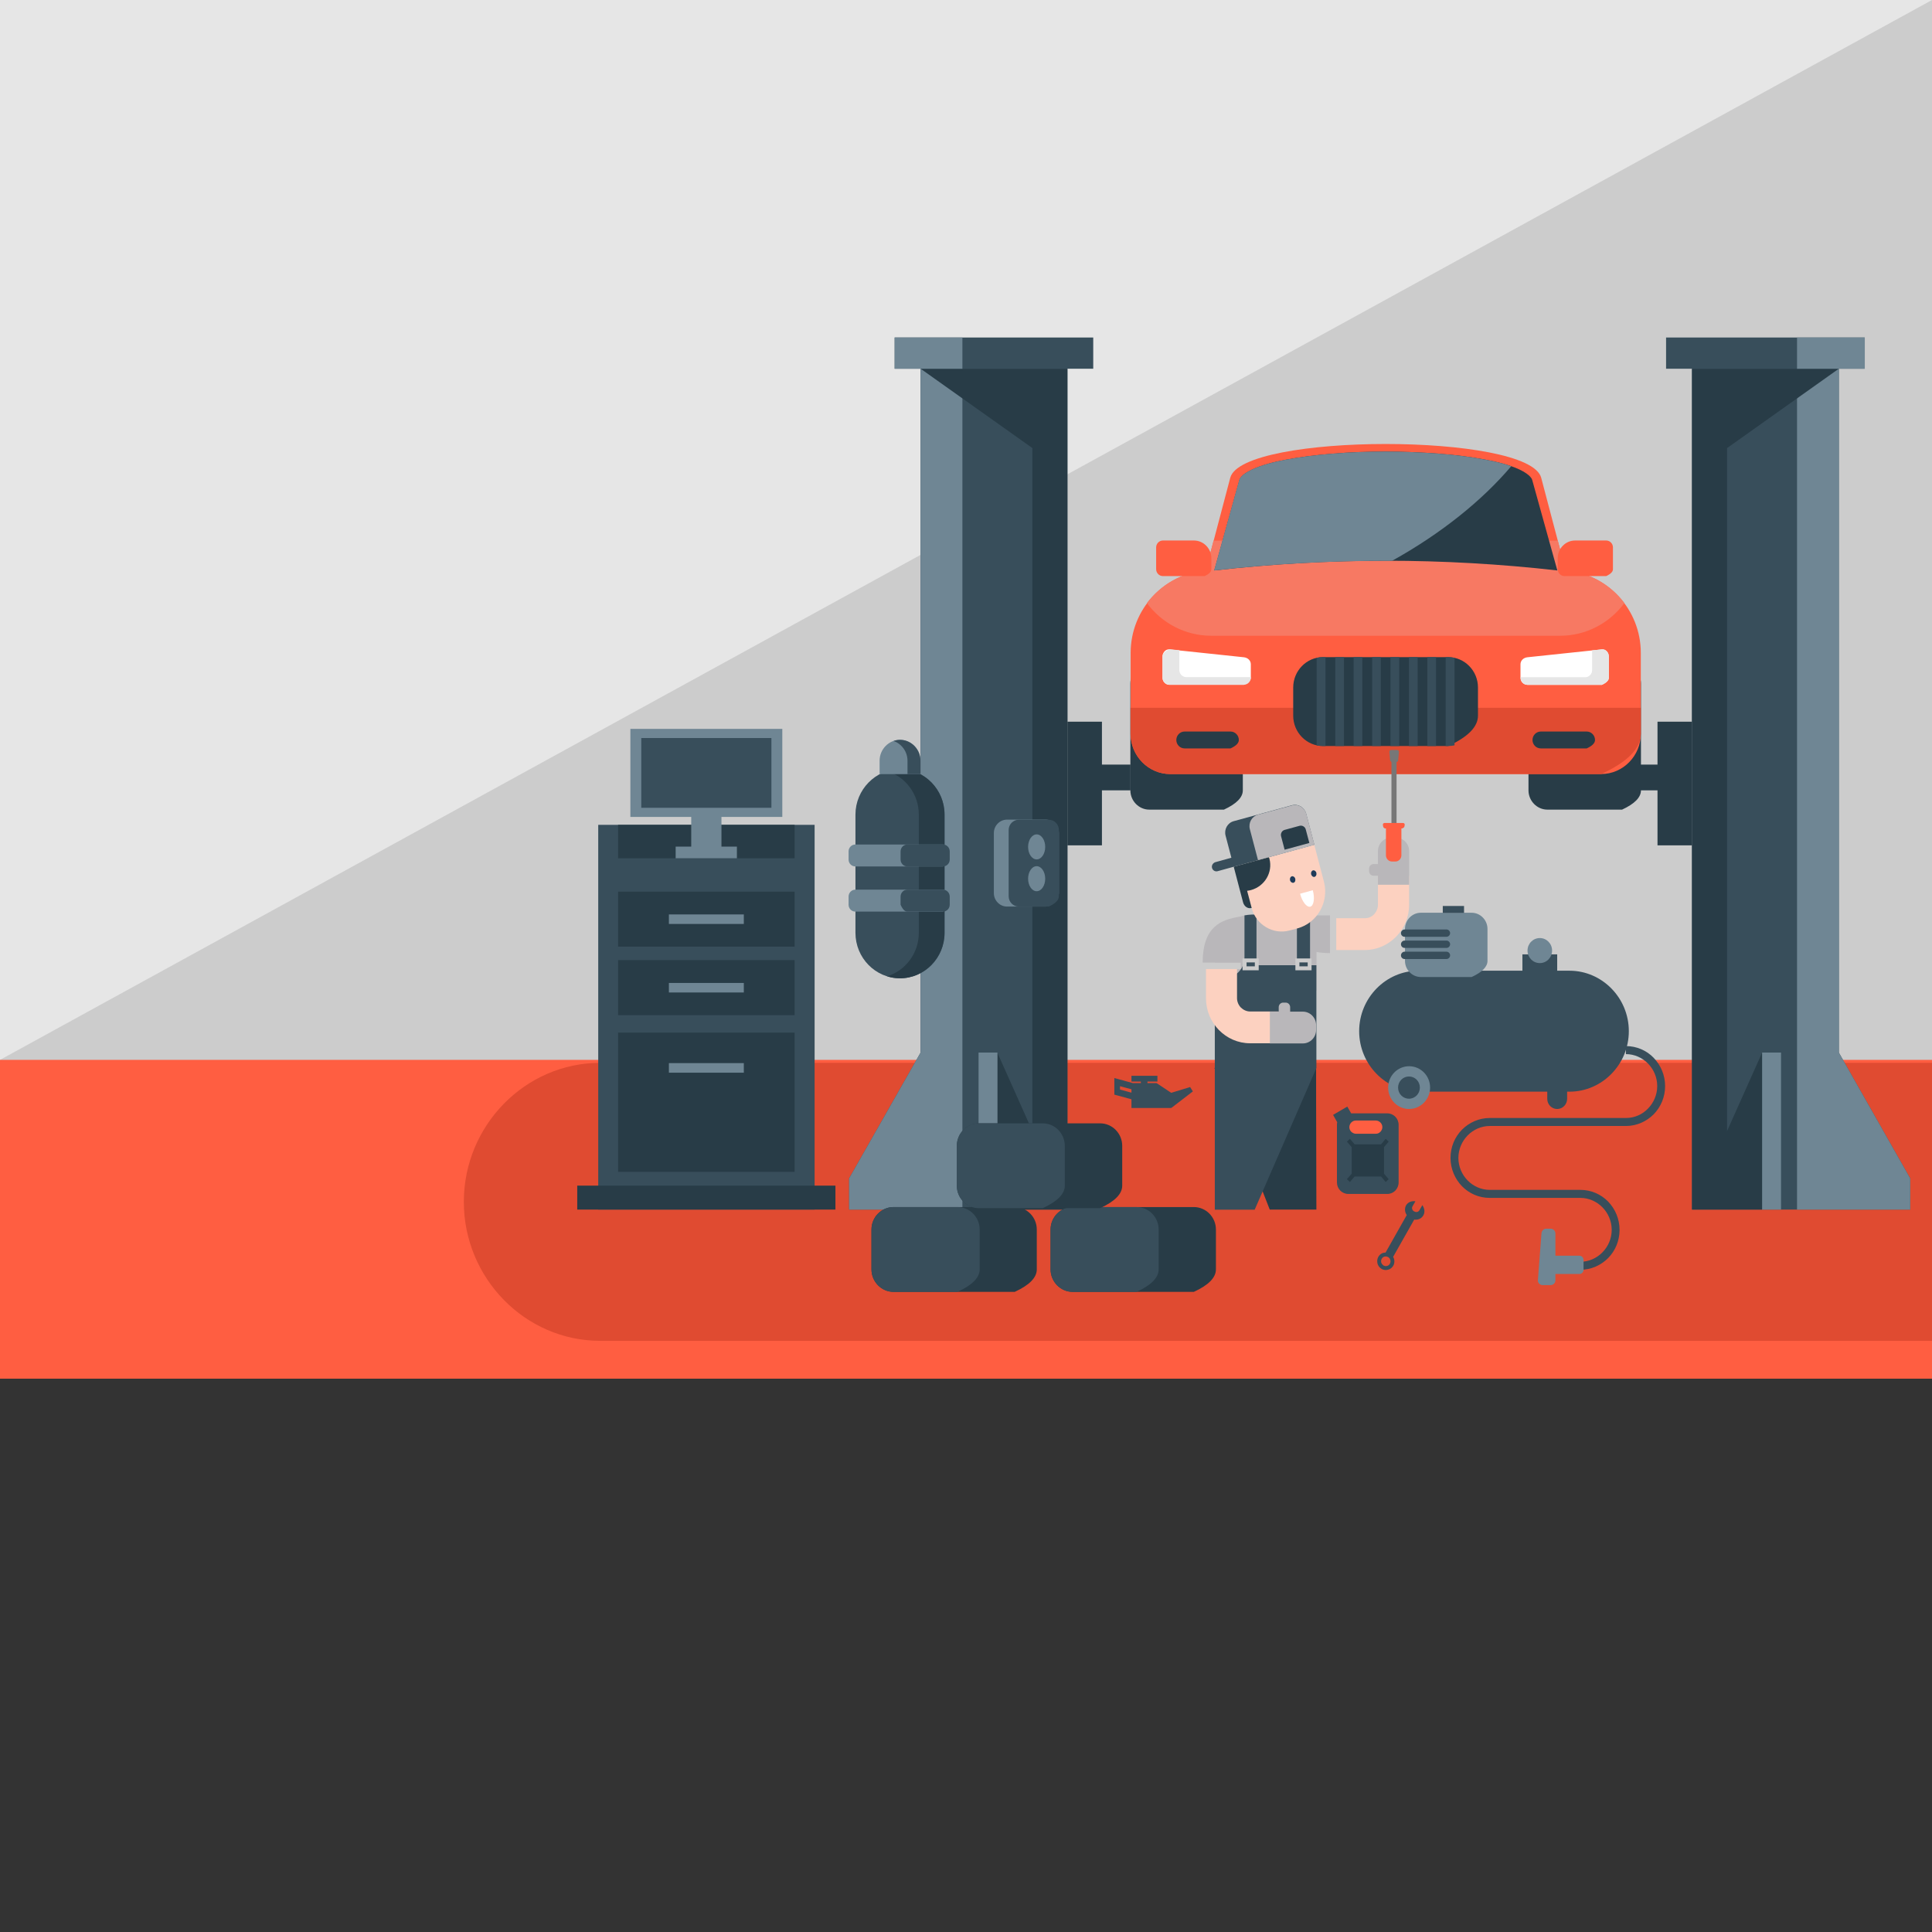 <?xml version="1.0" encoding="UTF-8" standalone="no"?>
<!DOCTYPE svg PUBLIC "-//W3C//DTD SVG 1.1//EN" "http://www.w3.org/Graphics/SVG/1.1/DTD/svg11.dtd">
<svg version="1.1" xmlns="http://www.w3.org/2000/svg" xmlns:xlink="http://www.w3.org/1999/xlink" preserveAspectRatio="xMidYMid meet" viewBox="0 0 640 640" width="1140" height="1140"><rect x="0" y="0" width="640" height="640" fill="#333333" stroke="none"/><defs><path d="M640 0C640 0 640 0 640 0C640 274.02 640 426.26 640 456.7C640 456.7 640 456.7 640 456.7C256 456.7 42.67 456.7 0 456.7C0 456.7 0 456.7 0 456.7C0 182.68 0 30.45 0 0C0 0 0 0 0 0C384 0 597.33 0 640 0Z" id="b1rz0YwMrH"></path><path d="M0 351.1L0 456.7L640 456.7L640 0L0 351.1Z" id="c4l3QYAJM7"></path><path d="M640 351.1C640 351.1 640 351.1 640 351.1C640 414.46 640 449.66 640 456.7C640 456.7 640 456.7 640 456.7C256 456.7 42.67 456.7 0 456.7C0 456.7 0 456.7 0 456.7C0 393.34 0 358.14 0 351.1C0 351.1 0 351.1 0 351.1C384 351.1 597.33 351.1 640 351.1Z" id="a9BQCpq8SL"></path><path d="M640 352.08C375.29 352.08 228.22 352.08 198.81 352.08C173.99 352.08 153.65 372.82 153.65 398.12C153.65 423.43 173.99 444.17 198.81 444.17C228.22 444.17 375.29 444.17 640 444.17L640 352.08Z" id="fz7LVBVjV"></path><path d="M560.5 400.69L609.14 400.69L632.78 400.69L632.78 390.34L609.14 348.68L609.14 122.14L560.5 122.14L560.5 400.69Z" id="a10nOubp86"></path><path d="M595.29 400.69L609.14 400.69L632.78 400.69L632.78 390.34L609.14 348.68L609.14 122.14L595.29 122.14L595.29 400.69Z" id="cefDVR7U3"></path><path d="M572.11 122.14L560.5 122.14L560.5 156.68L560.5 400.69L572.11 400.69L583.73 400.69L583.73 348.68L572.11 374.68L572.11 148.43L609.14 122.14L572.11 122.14Z" id="fcRoei977"></path><path d="M617.69 111.8C617.69 111.8 617.69 111.8 617.69 111.8C617.69 118.01 617.69 121.45 617.69 122.14C617.69 122.14 617.69 122.14 617.69 122.14C578.22 122.14 556.29 122.14 551.91 122.14C551.91 122.14 551.91 122.14 551.91 122.14C551.91 115.94 551.91 112.49 551.91 111.8C551.91 111.8 551.91 111.8 551.91 111.8C591.38 111.8 613.31 111.8 617.69 111.8Z" id="a1sBZbm33Z"></path><path d="M617.74 111.8C617.74 111.8 617.74 111.8 617.74 111.8C617.74 118.01 617.74 121.45 617.74 122.14C617.74 122.14 617.74 122.14 617.74 122.14C604.27 122.14 596.79 122.14 595.29 122.14C595.29 122.14 595.29 122.14 595.29 122.14C595.29 115.94 595.29 112.49 595.29 111.8C595.29 111.8 595.29 111.8 595.29 111.8C608.76 111.8 616.24 111.8 617.74 111.8Z" id="bu2KN02uM"></path><path d="M589.99 348.68C589.99 348.68 589.99 348.68 589.99 348.68C589.99 379.88 589.99 397.22 589.99 400.69C589.99 400.69 589.99 400.69 589.99 400.69C586.23 400.69 584.14 400.69 583.73 400.69C583.73 400.69 583.73 400.69 583.73 400.69C583.73 369.48 583.73 352.15 583.73 348.68C583.73 348.68 583.73 348.68 583.73 348.68C587.48 348.68 589.57 348.68 589.99 348.68Z" id="b20IOjtg"></path><path d="M353.6 122.14L304.96 122.14L304.96 348.68L281.28 390.34L281.28 400.69L304.96 400.69L353.6 400.69L353.6 122.14Z" id="aTzdmCZwu"></path><path d="M318.81 122.14L304.96 122.14L304.96 348.68L281.28 390.34L281.28 400.69L304.96 400.69L318.81 400.69L318.81 122.14Z" id="b4gG6Xgsu"></path><path d="M330.38 400.69L341.99 400.69L353.6 400.69L353.6 156.68L353.6 122.14L341.99 122.14L304.96 122.14L341.99 148.43L341.99 374.68L330.38 348.68L330.38 400.69Z" id="a72fG8SQt"></path><path d="M362.15 111.8C362.15 111.8 362.15 111.8 362.15 111.8C362.15 118.01 362.15 121.45 362.15 122.14C362.15 122.14 362.15 122.14 362.15 122.14C322.68 122.14 300.75 122.14 296.37 122.14C296.37 122.14 296.37 122.14 296.37 122.14C296.37 115.94 296.37 112.49 296.37 111.8C296.37 111.8 296.37 111.8 296.37 111.8C335.84 111.8 357.76 111.8 362.15 111.8Z" id="avolmybem"></path><path d="M318.81 111.8C318.81 111.8 318.81 111.8 318.81 111.8C318.81 118.01 318.81 121.45 318.81 122.14C318.81 122.14 318.81 122.14 318.81 122.14C305.34 122.14 297.86 122.14 296.37 122.14C296.37 122.14 296.37 122.14 296.37 122.14C296.37 115.94 296.37 112.49 296.37 111.8C296.37 111.8 296.37 111.8 296.37 111.8C309.83 111.8 317.32 111.8 318.81 111.8Z" id="c2vCR28sxC"></path><path d="M330.42 348.68C330.42 348.68 330.42 348.68 330.42 348.68C330.42 379.88 330.42 397.22 330.42 400.69C330.42 400.69 330.42 400.69 330.42 400.69C326.67 400.69 324.58 400.69 324.16 400.69C324.16 400.69 324.16 400.69 324.16 400.69C324.16 369.48 324.16 352.15 324.16 348.68C324.16 348.68 324.16 348.68 324.16 348.68C327.92 348.68 330.01 348.68 330.42 348.68Z" id="b12ITjZ0r"></path><path d="M543.59 261.81C543.59 258.27 543.59 229.94 543.59 226.39C543.59 222.9 540.75 220.01 537.33 220.01C534.85 220.01 515.07 220.01 512.59 220.01C509.17 220.01 506.33 222.9 506.33 226.39C506.33 229.94 506.33 258.27 506.33 261.81C506.33 265.31 509.17 268.2 512.59 268.2C514.24 268.2 522.49 268.2 537.33 268.2C541.5 266.27 543.59 264.14 543.59 261.81Z" id="cYzri3V93"></path><path d="M411.7 261.81C411.7 258.27 411.7 229.94 411.7 226.39C411.7 222.9 408.87 220.01 405.44 220.01C402.97 220.01 383.18 220.01 380.71 220.01C377.28 220.01 374.45 222.85 374.45 226.39C374.45 229.94 374.45 258.27 374.45 261.81C374.45 265.31 377.28 268.2 380.71 268.2C382.36 268.2 390.6 268.2 405.44 268.2C409.62 266.27 411.7 264.14 411.7 261.81Z" id="dhxj21TF9"></path><path d="M530.42 256.41C537.65 256.41 543.54 250.39 543.54 243.03C543.54 240.36 543.54 218.96 543.54 216.28C543.54 201.93 532.53 190.04 518.67 189.07C517.86 185.99 511.35 161.34 510.54 158.26C506.61 143.35 411.47 143.35 407.54 158.26C406.73 161.34 400.22 185.99 399.41 189.07C385.55 190.04 374.54 201.93 374.54 216.28C374.54 218.96 374.54 240.36 374.54 243.03C374.54 250.39 380.43 256.41 387.66 256.41C392.41 256.41 416.2 256.41 459.02 256.41C501.86 256.41 525.66 256.41 530.42 256.41Z" id="aNIBeVeuu"></path><path d="M516.8 210.6C525.49 210.6 533.21 206.36 538.1 199.78C533.58 193.73 526.58 189.62 518.67 189.07C518.5 188.4 517.61 185.08 516.02 179.09L459.02 179.09L402.01 179.09C400.42 185.08 399.54 188.4 399.36 189.07C391.45 189.62 384.5 193.73 379.93 199.78C384.82 206.36 392.55 210.6 401.23 210.6C405.09 210.6 424.35 210.6 459.02 210.6C493.69 210.6 512.95 210.6 516.8 210.6Z" id="eZOkbeqiY"></path><path d="M507.57 159.01C507.15 157.52 504.64 156.16 503.41 155.56C500.02 153.97 495.95 153 492.3 152.3C487.18 151.32 481.92 150.67 476.75 150.29C470.86 149.83 464.96 149.59 459.06 149.59C453.17 149.59 447.22 149.78 441.37 150.29C436.16 150.71 430.95 151.32 425.83 152.3C422.17 153 418.1 153.97 414.72 155.56C413.49 156.16 410.97 157.47 410.56 159.01C409.73 162 403.07 185.98 402.24 188.97C440.05 184.68 477.99 184.68 515.89 188.97C514.22 182.98 508.4 162 507.57 159.01Z" id="b1OQdeTX1"></path><path d="M500.62 154.44C497.92 153.46 494.95 152.81 492.25 152.3C487.13 151.32 481.87 150.67 476.71 150.29C470.81 149.83 464.91 149.59 459.02 149.59C453.12 149.59 447.18 149.78 441.33 150.29C436.11 150.71 430.9 151.32 425.78 152.3C422.13 153 418.06 153.97 414.67 155.56C413.44 156.16 410.93 157.47 410.51 159.01C409.68 162 403.03 185.98 402.19 188.97C421.81 186.74 441.51 185.71 461.17 185.76C477.44 176.72 490.97 165.81 500.62 154.44Z" id="dgXFyN8wY"></path><path d="M401.28 188.55C401.28 188.19 401.28 185.28 401.28 184.92C401.28 181.7 398.67 179.05 395.52 179.05C394.49 179.05 386.26 179.05 385.23 179.05C384 179.05 382.99 180.07 382.99 181.33C382.99 182.05 382.99 187.83 382.99 188.55C382.99 189.81 384 190.84 385.23 190.84C386.15 190.84 390.76 190.84 399.04 190.84C400.53 190.15 401.28 189.39 401.28 188.55Z" id="bbgIaI7Hm"></path><path d="M534.31 188.55C534.31 187.83 534.31 182.05 534.31 181.33C534.31 180.07 533.3 179.05 532.07 179.05C531.04 179.05 522.81 179.05 521.78 179.05C518.58 179.05 516.02 181.7 516.02 184.92C516.02 185.28 516.02 188.19 516.02 188.55C516.02 189.81 517.03 190.84 518.26 190.84C519.18 190.84 523.79 190.84 532.07 190.84C533.56 190.15 534.31 189.39 534.31 188.55Z" id="a4UcpmfTD"></path><path d="M414.35 224.53C414.35 224.08 414.35 220.5 414.35 220.06C414.35 218.75 413.3 217.87 412.07 217.73C409.6 217.47 389.85 215.38 387.38 215.12C386.15 214.98 385.1 216.19 385.1 217.45C385.1 218.15 385.1 223.82 385.1 224.53C385.1 225.83 386.15 226.86 387.38 226.86C389.03 226.86 397.26 226.86 412.07 226.86C413.59 226.15 414.35 225.37 414.35 224.53Z" id="bglnxbc7N"></path><path d="M385.1 217.4C385.1 218.11 385.1 223.78 385.1 224.48C385.1 225.79 386.15 226.81 387.38 226.81C389.85 226.81 409.6 226.81 412.07 226.81C413.35 226.81 414.35 225.74 414.35 224.48C414.35 224.47 414.35 224.41 414.35 224.3C401.52 224.3 394.39 224.3 392.96 224.3C391.68 224.3 390.67 223.23 390.67 221.97C390.67 221.53 390.67 219.34 390.67 215.4L387.38 215.07C385.86 215.78 385.1 216.56 385.1 217.4Z" id="a1fSPzlrjK"></path><path d="M532.94 224.53C532.94 223.82 532.94 218.15 532.94 217.45C532.94 216.14 531.89 214.98 530.65 215.12C528.18 215.38 508.43 217.47 505.97 217.73C504.69 217.87 503.68 218.8 503.68 220.06C503.68 220.5 503.68 224.08 503.68 224.53C503.68 225.83 504.73 226.86 505.97 226.86C507.61 226.86 515.84 226.86 530.65 226.86C532.18 226.15 532.94 225.37 532.94 224.53Z" id="dVKK0Cgkz"></path><path d="M532.94 224.53C532.94 223.82 532.94 218.15 532.94 217.45C532.94 216.14 531.89 214.98 530.65 215.12C530.44 215.14 529.35 215.25 527.41 215.44C527.41 219.39 527.41 221.58 527.41 222.01C527.41 223.32 526.35 224.34 525.12 224.34C523.69 224.34 516.56 224.34 503.73 224.34C503.73 224.46 503.73 224.52 503.73 224.53C503.73 225.83 504.78 226.86 506.01 226.86C507.65 226.86 515.87 226.86 530.65 226.86C532.18 226.15 532.94 225.37 532.94 224.53Z" id="fUHku9a2s"></path><path d="M353.6 280.03L365.03 280.03L365.03 261.81L374.49 261.81L374.49 253.28L365.03 253.28L365.03 239.07L353.6 239.07L353.6 280.03Z" id="d1YoHPw0Br"></path><path d="M560.5 239.07L549.07 239.07L549.07 253.28L539.61 253.28L539.61 261.81L549.07 261.81L549.07 280.03L560.5 280.03L560.5 239.07Z" id="d3JovPZ1GB"></path><path d="M420.62 400.69L436.07 400.69L435.98 364.62L435.98 353.76L402.29 353.76L420.62 400.69Z" id="cqlTSDLqj"></path><path d="M426.24 303.24C425.42 303.05 424.55 302.96 423.68 302.96C422.79 302.96 415.7 302.96 414.81 302.96C408 302.96 402.42 308.65 402.42 315.59C402.42 316.43 402.42 320.64 402.42 328.22L436.11 328.22C436.11 320.64 436.11 316.43 436.11 315.59C436.11 315.5 436.11 315.45 436.11 315.36C437.44 315.59 438.95 315.73 440.64 315.73C440.64 314.9 440.64 310.73 440.64 303.24C432 303.24 427.2 303.24 426.24 303.24Z" id="bAt7oWdVq"></path><path d="M412.25 303.24C412.25 303.25 412.25 303.28 412.25 303.33L412.25 311.26C412.25 314.81 412.25 316.78 412.25 317.18C412.25 322.44 406.72 325.56 402.42 323.19C402.42 324.69 402.42 332.23 402.42 345.79L402.42 353.8L402.42 400.73L415.63 400.73L436.07 353.8L436.07 319.74L433.97 319.74L433.97 303.71L429.62 303.71L429.62 319.74L416.23 319.74L416.23 302.96L414.81 302.96C413.65 303.02 412.8 303.12 412.25 303.24Z" id="ayCkAsIQS"></path><path d="M429.12 321.42L429.12 317.5L434.47 317.5L434.47 321.42L429.12 321.42ZM430.45 320.11L433.19 320.11L433.19 318.81L430.45 318.81L430.45 320.11Z" id="b1xG9jZX7d"></path><path d="M411.61 321.42L411.61 317.5L416.96 317.5L416.96 321.42L411.61 321.42ZM412.94 320.11L415.68 320.11L415.68 318.81L412.94 318.81L412.94 320.11Z" id="a8ay0itNX"></path><path d="M429.81 307.53C436.39 305.76 440.32 298.77 438.58 292.1C438.37 291.29 437.3 287.22 435.38 279.89L410.88 286.56C413.13 295.11 414.38 299.87 414.63 300.82C416.09 306.36 421.76 309.72 427.2 308.23C427.72 308.09 429.55 307.6 429.81 307.53Z" id="bd7lpXhm2"></path><path d="M420.34 283.95C419.71 284.12 416.56 284.97 410.88 286.51L408.69 287.12C410.55 294.22 411.59 298.16 411.79 298.95C412.16 300.26 413.35 301.14 414.63 300.77C414.48 300.2 413.27 295.65 413.12 295.09C413.53 295.04 413.99 294.95 414.4 294.85C418.97 293.59 421.67 288.98 420.53 284.51C420.48 284.32 420.43 284.13 420.34 283.95Z" id="a2LAs6qGjX"></path><path d="M436.07 289.17C435.93 288.56 435.38 288.19 434.93 288.33C434.47 288.47 434.19 289.03 434.33 289.63C434.51 290.24 435.02 290.61 435.47 290.47C435.93 290.33 436.21 289.77 436.07 289.17Z" id="b1TeqPdbta"></path><path d="M429.07 291.12C428.94 290.52 428.39 290.15 427.93 290.29C427.47 290.43 427.2 290.98 427.34 291.59C427.47 292.15 427.98 292.52 428.48 292.43C428.98 292.29 429.21 291.73 429.07 291.12Z" id="h7ivJXFlJ"></path><path d="M434.88 294.9C434.46 295.02 431.09 295.95 430.67 296.06C431.36 298.72 432.87 300.63 434.06 300.35C435.2 300.03 435.61 297.6 434.88 294.9Z" id="k2DGV9fShc"></path><path d="M403.29 288.61C403.65 288.51 405.45 288.01 408.69 287.12L424.87 282.69C431.18 280.96 434.68 279.99 435.38 279.8C435.38 279.8 435.38 279.8 435.38 279.8C435.11 278.78 432.96 270.57 432.69 269.55C432.14 267.45 430.03 266.19 427.98 266.75C426.05 267.28 410.61 271.49 408.69 272.02C406.63 272.58 405.44 274.72 405.99 276.82C406.12 277.31 406.76 279.74 407.91 284.13C404.67 285.03 402.87 285.53 402.51 285.63C401.74 285.95 401.28 286.74 401.51 287.54C401.74 288.33 402.51 288.79 403.29 288.61Z" id="a1eDLS59dS"></path><path d="M435.43 279.85C435.16 278.82 433 270.62 432.73 269.59C432.18 267.5 430.08 266.24 428.02 266.8C426.89 267.11 417.86 269.57 416.73 269.87C414.67 270.43 413.49 272.58 414.03 274.67C414.21 275.36 415.11 278.78 416.73 284.93L435.43 279.85C435.43 279.85 435.43 279.85 435.43 279.85Z" id="bk8fH7xWM"></path><path d="M433.74 279.24C433.62 278.79 432.67 275.21 432.55 274.77C432.32 273.88 431.41 273.32 430.49 273.56C430 273.69 426.05 274.77 425.55 274.91C424.69 275.14 424.14 276.07 424.37 277C424.44 277.3 424.84 278.79 425.55 281.48L433.74 279.24C433.74 279.24 433.74 279.24 433.74 279.24Z" id="bp8pnbV4I"></path><path d="M410.7 318.9C410.7 309.76 410.7 304.68 410.7 303.66C404.57 304.64 398.4 306.83 398.4 318.9C400.04 318.9 404.14 318.9 410.7 318.9Z" id="aVlhoCq4"></path><path d="M411.02 318.9C411.02 318.9 411.02 318.9 411.02 318.9C411.02 320.19 411.02 320.9 411.02 321.04C411.02 321.04 411.02 321.04 411.02 321.04C403.09 321.04 398.69 321.04 397.81 321.04C397.81 321.04 397.81 321.04 397.81 321.04C397.81 319.76 397.81 319.04 397.81 318.9C397.81 318.9 397.81 318.9 397.81 318.9C405.73 318.9 410.14 318.9 411.02 318.9Z" id="a3hz0ouFIQ"></path><path d="M399.5 330.69C399.5 334.79 401.14 338.52 403.79 341.22C406.45 343.93 410.1 345.6 414.13 345.6C414.76 345.6 417.91 345.6 423.59 345.6L423.59 335.07C417.91 335.07 414.76 335.07 414.13 335.07C412.94 335.07 411.89 334.56 411.06 333.77C410.29 332.97 409.78 331.86 409.78 330.64C409.78 330 409.78 326.78 409.78 321L399.5 321C399.5 326.82 399.5 330.05 399.5 330.69Z" id="a34ib09RQG"></path><path d="M425.05 332.13C424.27 332.13 423.59 332.79 423.59 333.63C423.59 333.73 423.59 334.22 423.59 335.12L420.66 335.12L420.66 345.65L423.59 345.65L424.37 345.65C428.7 345.65 431.11 345.65 431.59 345.65C434.01 345.65 435.98 343.65 435.98 341.18C435.98 341.02 435.98 339.75 435.98 339.59C435.98 337.12 434.01 335.12 431.59 335.12C431.31 335.12 429.91 335.12 427.38 335.12C427.38 334.22 427.38 333.73 427.38 333.63C427.38 332.83 426.74 332.13 425.92 332.13C425.75 332.13 425.14 332.13 425.05 332.13Z" id="cQm5INJ7H"></path><path d="M442.7 302.87C442.7 302.87 442.7 302.87 442.7 302.87C442.7 310.95 442.7 315.44 442.7 316.34C442.7 316.34 442.7 316.34 442.7 316.34C441.44 316.34 440.73 316.34 440.59 316.34C440.59 316.34 440.59 316.34 440.59 316.34C440.59 308.26 440.59 303.77 440.59 302.87C440.59 302.87 440.59 302.87 440.59 302.87C441.86 302.87 442.56 302.87 442.7 302.87Z" id="e1iQK9bgTL"></path><path d="M466.79 290.1L456.46 290.1C456.46 295.89 456.46 299.1 456.46 299.75C456.46 300.96 455.95 302.03 455.18 302.87C454.4 303.71 453.3 304.17 452.11 304.17C451.48 304.17 448.33 304.17 442.65 304.17L442.65 314.71C448.33 314.71 451.48 314.71 452.11 314.71C456.14 314.71 459.79 313.03 462.45 310.32C465.14 307.58 466.79 303.85 466.79 299.75C466.79 298.46 466.79 295.24 466.79 290.1Z" id="dHsYEERp"></path><path d="M466.79 290.1L466.79 289.31C466.79 284.89 466.79 282.43 466.79 281.94C466.79 279.47 464.82 277.47 462.4 277.47C462.24 277.47 461 277.47 460.85 277.47C458.42 277.47 456.46 279.47 456.46 281.94C456.46 282.23 456.46 283.66 456.46 286.23C455.58 286.23 455.09 286.23 454.99 286.23C454.22 286.23 453.53 286.88 453.53 287.72C453.53 287.81 453.53 288.52 453.53 288.61C453.53 289.4 454.17 290.1 454.99 290.1C455.09 290.1 455.58 290.1 456.46 290.1L456.46 293.08L466.79 293.08L466.79 290.1Z" id="bkkTbFzZ9"></path><path d="M543.54 243.03C543.54 242.46 543.54 239.6 543.54 234.46L374.49 234.46C374.49 239.6 374.49 242.46 374.49 243.03C374.49 250.39 380.39 256.41 387.61 256.41C397.13 256.41 444.74 256.41 530.42 256.41C539.17 252.4 543.54 247.94 543.54 243.03Z" id="a3jTt2ryQT"></path><path d="M410.38 245.13C410.38 243.59 409.14 242.33 407.63 242.33C406.11 242.33 393.93 242.33 392.41 242.33C390.9 242.33 389.67 243.59 389.67 245.13C389.67 246.67 390.9 247.92 392.41 247.92C393.43 247.92 398.5 247.92 407.63 247.92C409.46 247.09 410.38 246.15 410.38 245.13Z" id="aMqodyx8h"></path><path d="M528.37 245.13C528.37 243.59 527.13 242.33 525.62 242.33C524.1 242.33 511.92 242.33 510.4 242.33C508.89 242.33 507.66 243.59 507.66 245.13C507.66 246.67 508.89 247.92 510.4 247.92C511.41 247.92 516.49 247.92 525.62 247.92C527.45 247.09 528.37 246.15 528.37 245.13Z" id="b1OdNTAuk"></path><path d="M489.6 237.07C489.6 236.13 489.6 228.68 489.6 227.75C489.6 222.2 485.17 217.68 479.73 217.68C475.58 217.68 442.41 217.68 438.26 217.68C432.82 217.68 428.39 222.2 428.39 227.75C428.39 228.68 428.39 236.13 428.39 237.07C428.39 242.61 432.82 247.13 438.26 247.13C441.03 247.13 454.85 247.13 479.73 247.13C486.31 244.12 489.6 240.76 489.6 237.07Z" id="gtgrni1yA"></path><path d="M451.29 217.68C451.29 217.68 451.29 217.68 451.29 217.68C451.29 235.35 451.29 245.17 451.29 247.13C451.29 247.13 451.29 247.13 451.29 247.13C449.56 247.13 448.6 247.13 448.41 247.13C448.41 247.13 448.41 247.13 448.41 247.13C448.41 229.46 448.41 219.64 448.41 217.68C448.41 217.68 448.41 217.68 448.41 217.68C450.14 217.68 451.1 217.68 451.29 217.68Z" id="bZEKzWHqy"></path><path d="M445.21 217.68C445.21 217.68 445.21 217.68 445.21 217.68C445.21 235.35 445.21 245.17 445.21 247.13C445.21 247.13 445.21 247.13 445.21 247.13C443.48 247.13 442.52 247.13 442.33 247.13C442.33 247.13 442.33 247.13 442.33 247.13C442.33 229.46 442.33 219.64 442.33 217.68C442.33 217.68 442.33 217.68 442.33 217.68C444.06 217.68 445.02 217.68 445.21 217.68Z" id="aDVgiLVDo"></path><path d="M457.42 217.68C457.42 217.68 457.42 217.68 457.42 217.68C457.42 235.35 457.42 245.17 457.42 247.13C457.42 247.13 457.42 247.13 457.42 247.13C455.69 247.13 454.73 247.13 454.54 247.13C454.54 247.13 454.54 247.13 454.54 247.13C454.54 229.46 454.54 219.64 454.54 217.68C454.54 217.68 454.54 217.68 454.54 217.68C456.27 217.68 457.23 217.68 457.42 217.68Z" id="a43f1MnPfh"></path><path d="M438.26 217.68C437.53 217.68 436.85 217.77 436.16 217.91C436.16 220.81 436.16 244 436.16 246.9C436.85 247.04 437.53 247.13 438.26 247.13C438.32 247.13 438.59 247.13 439.09 247.13L439.09 217.68C438.59 217.68 438.32 217.68 438.26 217.68Z" id="b3q1I9aI3"></path><path d="M479.73 217.68C479.67 217.68 479.4 217.68 478.9 217.68L478.9 247.13C479.4 247.13 479.67 247.13 479.73 247.13C480.46 247.13 481.14 247.04 481.83 246.9C481.83 244.97 481.83 235.3 481.83 217.91C480.91 217.76 480.21 217.68 479.73 217.68Z" id="f1wVyCIhX4"></path><path d="M463.5 217.68C463.5 217.68 463.5 217.68 463.5 217.68C463.5 235.35 463.5 245.17 463.5 247.13C463.5 247.13 463.5 247.13 463.5 247.13C461.77 247.13 460.81 247.13 460.62 247.13C460.62 247.13 460.62 247.13 460.62 247.13C460.62 229.46 460.62 219.64 460.62 217.68C460.62 217.68 460.62 217.68 460.62 217.68C462.35 217.68 463.31 217.68 463.5 217.68Z" id="awk4oaW1p"></path><path d="M475.7 217.68C475.7 217.68 475.7 217.68 475.7 217.68C475.7 235.35 475.7 245.17 475.7 247.13C475.7 247.13 475.7 247.13 475.7 247.13C473.97 247.13 473.01 247.13 472.82 247.13C472.82 247.13 472.82 247.13 472.82 247.13C472.82 229.46 472.82 219.64 472.82 217.68C472.82 217.68 472.82 217.68 472.82 217.68C474.55 217.68 475.51 217.68 475.7 217.68Z" id="aGeyVkN6V"></path><path d="M469.62 217.68C469.62 217.68 469.62 217.68 469.62 217.68C469.62 235.35 469.62 245.17 469.62 247.13C469.62 247.13 469.62 247.13 469.62 247.13C467.89 247.13 466.93 247.13 466.74 247.13C466.74 247.13 466.74 247.13 466.74 247.13C466.74 229.46 466.74 219.64 466.74 217.68C466.74 217.68 466.74 217.68 466.74 217.68C468.47 217.68 469.43 217.68 469.62 217.68Z" id="bp9gjH07k"></path><path d="M463.41 249.09C463.45 248.72 463.18 248.44 462.81 248.44C462.61 248.44 461.04 248.44 460.85 248.44C460.48 248.44 460.21 248.72 460.25 249.09C460.27 249.36 460.46 251.48 460.48 251.75C460.53 252.03 460.71 252.3 460.94 252.4C460.94 253.75 460.94 260.51 460.94 272.67L462.63 272.67C462.63 260.53 462.63 253.79 462.63 252.44C462.95 252.35 463.18 252.07 463.18 251.75C463.22 251.21 463.38 249.36 463.41 249.09Z" id="cfgwK10Sw"></path><path d="M465.23 273.79C465.24 273.74 465.32 273.33 465.33 273.28C465.37 272.9 465.14 272.62 464.78 272.62C464.57 272.62 463.55 272.62 461.71 272.62C459.88 272.62 458.86 272.62 458.65 272.62C458.29 272.62 458.06 272.9 458.1 273.28C458.11 273.33 458.19 273.74 458.19 273.79C458.24 274.16 458.61 274.44 458.97 274.44C458.99 274.44 459.09 274.44 459.11 274.44C459.11 274.44 459.11 274.44 459.11 274.44C459.11 275.33 459.11 282.45 459.11 283.34C459.11 284.46 460.02 285.39 461.12 285.39C461.16 285.39 461.36 285.39 461.71 285.39C462.04 285.39 462.23 285.39 462.26 285.39C463.36 285.39 464.23 284.41 464.23 283.34C464.23 282.45 464.23 275.33 464.23 274.44C464.23 274.44 464.23 274.44 464.23 274.44C464.24 274.44 464.32 274.44 464.46 274.44C464.94 274.25 465.2 274.04 465.23 273.79Z" id="bpq1zgKmJ"></path><path d="M312.91 269.83C312.91 261.53 306.24 254.77 298.15 254.77C290.06 254.77 283.38 261.58 283.38 269.83C283.38 273.75 283.38 305.1 283.38 309.02C283.38 317.32 290.01 324.07 298.15 324.07C306.29 324.07 312.91 317.32 312.91 309.02C312.91 301.18 312.91 273.75 312.91 269.83Z" id="q1cAS9X6hc"></path><path d="M298.1 324.07C306.24 324.07 312.87 317.32 312.87 309.02C312.87 305.1 312.87 273.75 312.87 269.83C312.87 261.53 306.19 254.77 298.1 254.77C296.64 254.77 295.18 255.01 293.85 255.43C299.93 257.29 304.37 263.07 304.37 269.83C304.37 273.75 304.37 305.1 304.37 309.02C304.37 315.78 299.93 321.56 293.85 323.42C295.22 323.84 296.64 324.07 298.1 324.07Z" id="bmvheC1ux"></path><path d="M314.61 284.74C314.61 284.47 314.61 282.31 314.61 282.04C314.61 280.78 313.6 279.75 312.37 279.75C309.46 279.75 286.24 279.75 283.34 279.75C282.1 279.75 281.1 280.78 281.1 282.04C281.1 282.31 281.1 284.47 281.1 284.74C281.1 286 282.1 287.02 283.34 287.02C285.27 287.02 294.95 287.02 312.37 287.02C313.86 286.34 314.61 285.58 314.61 284.74Z" id="a12ywNk3pF"></path><path d="M314.61 299.7C314.61 299.43 314.61 297.27 314.61 297C314.61 295.74 313.6 294.71 312.37 294.71C309.46 294.71 286.24 294.71 283.34 294.71C282.1 294.71 281.1 295.74 281.1 297C281.1 297.27 281.1 299.43 281.1 299.7C281.1 300.96 282.1 301.98 283.34 301.98C285.27 301.98 294.95 301.98 312.37 301.98C313.86 301.3 314.61 300.54 314.61 299.7Z" id="b9hvCoq3L"></path><path d="M304.91 251.98C304.91 248.2 301.85 245.08 298.15 245.08C294.45 245.08 291.38 248.2 291.38 251.98C291.38 252.08 291.38 252.61 291.38 253.56L291.38 256.45L304.91 256.45L304.91 253.56C304.91 252.61 304.91 252.08 304.91 251.98Z" id="b7wVJn2Xd"></path><path d="M300.57 301.98C301.75 301.98 311.19 301.98 312.37 301.98C313.6 301.98 314.61 300.96 314.61 299.7C314.61 299.43 314.61 297.27 314.61 297C314.61 295.74 313.6 294.71 312.37 294.71C311.19 294.71 301.75 294.71 300.57 294.71C299.34 294.71 298.33 295.74 298.33 297C298.33 297.18 298.33 298.08 298.33 299.7C299 301.22 299.75 301.98 300.57 301.98Z" id="b10jAO0Vle"></path><path d="M312.37 287.02C313.6 287.02 314.61 286 314.61 284.74C314.61 284.47 314.61 282.31 314.61 282.04C314.61 280.78 313.6 279.75 312.37 279.75C311.19 279.75 301.75 279.75 300.57 279.75C299.34 279.75 298.33 280.78 298.33 282.04C298.33 282.31 298.33 284.47 298.33 284.74C298.33 286 299.34 287.02 300.57 287.02C302.93 287.02 311.19 287.02 312.37 287.02Z" id="a2a6q1eyeU"></path><path d="M304.91 256.45L304.91 253.56C304.91 252.61 304.91 252.08 304.91 251.98C304.91 248.2 301.85 245.08 298.15 245.08C297.37 245.08 296.69 245.22 296 245.45C298.65 246.39 300.62 248.95 300.62 251.98C300.62 252.08 300.62 252.61 300.62 253.56L300.62 256.45L304.91 256.45Z" id="a4tPMG9Y9E"></path><path d="M269.85 273.23C269.85 273.23 269.85 273.23 269.85 273.23C269.85 349.7 269.85 392.19 269.85 400.69C269.85 400.69 269.85 400.69 269.85 400.69C226.84 400.69 202.95 400.69 198.17 400.69C198.17 400.69 198.17 400.69 198.17 400.69C198.17 324.21 198.17 281.73 198.17 273.23C198.17 273.23 198.17 273.23 198.17 273.23C241.18 273.23 265.07 273.23 269.85 273.23Z" id="b83rEc9IqT"></path><path d="M276.75 392.76C276.75 392.76 276.75 392.76 276.75 392.76C276.75 397.52 276.75 400.16 276.75 400.69C276.75 400.69 276.75 400.69 276.75 400.69C225.44 400.69 196.92 400.69 191.22 400.69C191.22 400.69 191.22 400.69 191.22 400.69C191.22 395.93 191.22 393.29 191.22 392.76C191.22 392.76 191.22 392.76 191.22 392.76C242.54 392.76 271.05 392.76 276.75 392.76Z" id="bdh0EoQrT"></path><path d="M263.22 318.06C263.22 318.06 263.22 318.06 263.22 318.06C263.22 328.99 263.22 335.07 263.22 336.28C263.22 336.28 263.22 336.28 263.22 336.28C228.14 336.28 208.65 336.28 204.75 336.28C204.75 336.28 204.75 336.28 204.75 336.28C204.75 325.35 204.75 319.28 204.75 318.06C204.75 318.06 204.75 318.06 204.75 318.06C239.84 318.06 259.32 318.06 263.22 318.06Z" id="aKkWNFb3j"></path><path d="M263.22 342.06C263.22 342.06 263.22 342.06 263.22 342.06C263.22 369.74 263.22 385.12 263.22 388.2C263.22 388.2 263.22 388.2 263.22 388.2C228.14 388.2 208.65 388.2 204.75 388.2C204.75 388.2 204.75 388.2 204.75 388.2C204.75 360.52 204.75 345.14 204.75 342.06C204.75 342.06 204.75 342.06 204.75 342.06C239.84 342.06 259.32 342.06 263.22 342.06Z" id="b3SQnxRvv0"></path><path d="M263.22 295.37C263.22 295.37 263.22 295.37 263.22 295.37C263.22 306.3 263.22 312.37 263.22 313.59C263.22 313.59 263.22 313.59 263.22 313.59C228.14 313.59 208.65 313.59 204.75 313.59C204.75 313.59 204.75 313.59 204.75 313.59C204.75 302.65 204.75 296.58 204.75 295.37C204.75 295.37 204.75 295.37 204.75 295.37C239.84 295.37 259.32 295.37 263.22 295.37Z" id="a1w3DmJIfu"></path><path d="M263.22 273.23C263.22 273.23 263.22 273.23 263.22 273.23C263.22 279.88 263.22 283.58 263.22 284.32C263.22 284.32 263.22 284.32 263.22 284.32C228.14 284.32 208.65 284.32 204.75 284.32C204.75 284.32 204.75 284.32 204.75 284.32C204.75 277.67 204.75 273.97 204.75 273.23C204.75 273.23 204.75 273.23 204.75 273.23C239.84 273.23 259.32 273.23 263.22 273.23Z" id="a2H5q3Bpep"></path><path d="M246.4 302.92C246.4 302.92 246.4 302.92 246.4 302.92C246.4 304.82 246.4 305.87 246.4 306.08C246.4 306.08 246.4 306.08 246.4 306.08C231.51 306.08 223.23 306.08 221.58 306.08C221.58 306.08 221.58 306.08 221.58 306.08C221.58 304.18 221.58 303.13 221.58 302.92C221.58 302.92 221.58 302.92 221.58 302.92C236.47 302.92 244.75 302.92 246.4 302.92Z" id="a31jV4h1IE"></path><path d="M246.4 325.61C246.4 325.61 246.4 325.61 246.4 325.61C246.4 327.51 246.4 328.57 246.4 328.78C246.4 328.78 246.4 328.78 246.4 328.78C231.51 328.78 223.23 328.78 221.58 328.78C221.58 328.78 221.58 328.78 221.58 328.78C221.58 326.88 221.58 325.82 221.58 325.61C221.58 325.61 221.58 325.61 221.58 325.61C236.47 325.61 244.75 325.61 246.4 325.61Z" id="bOZJZRAtp"></path><path d="M246.4 352.17C246.4 352.17 246.4 352.17 246.4 352.17C246.4 354.08 246.4 355.13 246.4 355.34C246.4 355.34 246.4 355.34 246.4 355.34C231.51 355.34 223.23 355.34 221.58 355.34C221.58 355.34 221.58 355.34 221.58 355.34C221.58 353.44 221.58 352.38 221.58 352.17C221.58 352.17 221.58 352.17 221.58 352.17C236.47 352.17 244.75 352.17 246.4 352.17Z" id="i1IwGydjcq"></path><path d="M259.15 241.45L208.82 241.45L208.82 270.62L228.98 270.62L228.98 280.45L223.82 280.45L223.82 284.32L228.98 284.32L238.99 284.32L244.11 284.32L244.11 280.45L238.99 280.45L238.99 270.62L259.15 270.62L259.15 241.45Z" id="acWtJu6Ue"></path><path d="M255.54 244.48C255.54 244.48 255.54 244.48 255.54 244.48C255.54 258.34 255.54 266.05 255.54 267.59C255.54 267.59 255.54 267.59 255.54 267.59C229.68 267.59 215.31 267.59 212.43 267.59C212.43 267.59 212.43 267.59 212.43 267.59C212.43 253.72 212.43 246.02 212.43 244.48C212.43 244.48 212.43 244.48 212.43 244.48C238.3 244.48 252.67 244.48 255.54 244.48Z" id="bglmNWBVm"></path><path d="M350.77 295.88C350.77 293.88 350.77 277.93 350.77 275.93C350.77 273.51 348.8 271.51 346.42 271.51C345.14 271.51 334.86 271.51 333.58 271.51C331.2 271.51 329.23 273.51 329.23 275.93C329.23 277.93 329.23 293.88 329.23 295.88C329.23 298.3 331.2 300.31 333.58 300.31C334.43 300.31 338.72 300.31 346.42 300.31C349.32 298.97 350.77 297.49 350.77 295.88Z" id="cooArBwgc"></path><path d="M350.77 296.9C350.77 294.71 350.77 277.15 350.77 274.95C350.77 273.09 349.26 271.55 347.43 271.55C346.43 271.55 338.46 271.55 337.46 271.55C335.63 271.55 334.13 273.09 334.13 274.95C334.13 277.15 334.13 294.71 334.13 296.9C334.13 298.77 335.63 300.31 337.46 300.31C338.13 300.31 341.45 300.31 347.43 300.31C349.65 299.28 350.77 298.15 350.77 296.9Z" id="b21nQSW3xX"></path><path d="M346.24 280.55C346.24 282.84 344.97 284.69 343.41 284.69C341.84 284.69 340.57 282.84 340.57 280.55C340.57 278.26 341.84 276.4 343.41 276.4C344.97 276.4 346.24 278.26 346.24 280.55Z" id="a1MnOXfTGs"></path><path d="M346.24 291.08C346.24 293.37 344.97 295.23 343.41 295.23C341.84 295.23 340.57 293.37 340.57 291.08C340.57 288.79 341.84 286.93 343.41 286.93C344.97 286.93 346.24 288.79 346.24 291.08Z" id="f1PVqAeXc"></path><path d="M504.32 321.56C483.67 321.56 472.19 321.56 469.9 321.56C459.06 321.56 450.24 330.6 450.24 341.59C450.24 352.64 459.11 361.63 469.9 361.63C474.9 361.63 514.91 361.63 519.91 361.63C530.74 361.63 539.57 352.59 539.57 341.59C539.57 330.55 530.7 321.56 519.91 321.56C519.64 321.56 518.28 321.56 515.84 321.56L515.84 316.15L504.32 316.15L504.32 321.56Z" id="beXWdsuc"></path><path d="M466.79 353.2C462.95 353.2 459.84 356.37 459.84 360.28C459.84 364.2 462.95 367.37 466.79 367.37C470.58 367.37 473.74 364.2 473.74 360.28C473.74 356.37 470.63 353.2 466.79 353.2Z" id="c3sAinlwz9"></path><path d="M466.74 356.6C464.73 356.6 463.13 358.23 463.13 360.28C463.13 362.33 464.73 363.96 466.74 363.96C468.75 363.96 470.35 362.29 470.35 360.28C470.35 358.23 468.75 356.6 466.74 356.6Z" id="d1AdWPjzr"></path><path d="M519.13 352.08C519.13 350.22 517.67 348.73 515.84 348.73C514.06 348.73 512.55 350.22 512.55 352.08C512.55 353.27 512.55 362.82 512.55 364.01C512.55 365.87 514.01 367.37 515.84 367.37C517.67 367.37 519.13 365.83 519.13 364.01C519.13 361.62 519.13 353.27 519.13 352.08Z" id="b4Sj2v2Sy"></path><path d="M523.57 370.35L508.53 370.35C499.5 370.35 494.49 370.35 493.49 370.35C489.92 370.35 486.67 371.84 484.3 374.22C481.92 376.64 480.5 379.95 480.5 383.58C480.5 387.22 481.97 390.53 484.3 392.95C486.67 395.37 489.92 396.82 493.49 396.82C496.49 396.82 520.52 396.82 523.52 396.82C526.35 396.82 528.96 398.03 530.83 399.94C532.71 401.85 533.9 404.51 533.9 407.4C533.9 410.29 532.71 412.94 530.83 414.85C528.96 416.76 526.35 417.98 523.52 417.98C523.52 418.24 523.52 420.37 523.52 420.63C527.09 420.63 530.33 419.14 532.71 416.76C535.09 414.34 536.5 411.03 536.5 407.4C536.5 403.76 535.04 400.45 532.71 398.03C530.33 395.61 527.09 394.16 523.52 394.16C520.52 394.16 496.49 394.16 493.49 394.16C490.65 394.16 488.05 392.95 486.17 391.04C484.3 389.13 483.11 386.47 483.11 383.58C483.11 380.69 484.3 378.04 486.17 376.13C488.05 374.22 490.65 373 493.49 373C494.49 373 499.5 373 508.53 373L523.57 373C532.59 373 537.6 373 538.61 373C542.17 373 545.42 371.51 547.79 369.14C550.17 366.71 551.59 363.4 551.59 359.77C551.59 356.13 550.13 352.83 547.79 350.4C545.46 347.98 542.17 346.53 538.61 346.53C538.61 346.8 538.61 348.93 538.61 349.19C541.44 349.19 544.05 350.4 545.92 352.31C547.79 354.22 548.98 356.88 548.98 359.77C548.98 362.66 547.79 365.32 545.92 367.23C544.05 369.18 541.44 370.35 538.61 370.35C536.6 370.35 531.59 370.35 523.57 370.35Z" id="a1eVGsNwJA"></path><path d="M512.18 407.02C511.31 407.02 510.67 407.77 510.63 408.61C510.51 410.16 509.56 422.58 509.44 424.13C509.39 425.01 510.17 425.71 510.99 425.71C511.26 425.71 513.42 425.71 513.69 425.71C514.56 425.71 515.25 424.97 515.25 424.13C515.25 423.99 515.25 423.29 515.25 422.03C520.02 422.03 522.67 422.03 523.2 422.03C523.98 422.03 524.57 421.38 524.57 420.63C524.57 420.31 524.57 417.7 524.57 417.37C524.57 416.58 523.93 415.97 523.2 415.97C522.67 415.97 520.02 415.97 515.25 415.97C515.25 411.55 515.25 409.1 515.25 408.61C515.25 407.77 514.56 407.02 513.69 407.02C513.39 407.02 512.33 407.02 512.18 407.02Z" id="gzWhMad7h"></path><path d="M492.75 318.29C492.75 317.24 492.75 308.77 492.75 307.72C492.75 304.78 490.38 302.36 487.5 302.36C485.81 302.36 472.36 302.36 470.67 302.36C467.79 302.36 465.42 304.78 465.42 307.72C465.42 308.77 465.42 317.24 465.42 318.29C465.42 321.23 467.79 323.65 470.67 323.65C471.8 323.65 477.4 323.65 487.5 323.65C491 322.04 492.75 320.25 492.75 318.29Z" id="j4F9Njxdib"></path><path d="M479.18 310.32C479.82 310.32 480.37 309.77 480.37 309.11C480.37 308.46 479.82 307.9 479.18 307.9C477.79 307.9 466.67 307.9 465.28 307.9C464.64 307.9 464.09 308.46 464.09 309.11C464.09 309.81 464.64 310.32 465.28 310.32C468.06 310.32 477.79 310.32 479.18 310.32Z" id="aiK1NgPu"></path><path d="M479.18 314.01C479.82 314.01 480.37 313.45 480.37 312.79C480.37 312.14 479.82 311.58 479.18 311.58C477.79 311.58 466.67 311.58 465.28 311.58C464.64 311.58 464.09 312.14 464.09 312.79C464.09 313.49 464.64 314.01 465.28 314.01C468.06 314.01 477.79 314.01 479.18 314.01Z" id="a3hBjY7tji"></path><path d="M479.18 317.69C479.82 317.69 480.37 317.13 480.37 316.48C480.37 315.82 479.82 315.26 479.18 315.26C477.79 315.26 466.67 315.26 465.28 315.26C464.64 315.26 464.09 315.82 464.09 316.48C464.09 317.18 464.64 317.69 465.28 317.69C468.06 317.69 477.79 317.69 479.18 317.69Z" id="aGb0voEu2"></path><path d="M510.08 310.74C507.83 310.74 506.01 312.6 506.01 314.89C506.01 317.18 507.83 319.04 510.08 319.04C512.33 319.04 514.15 317.18 514.15 314.89C514.15 312.6 512.33 310.74 510.08 310.74Z" id="b2zPPwwkcA"></path><path d="M484.98 300.12C484.98 300.12 484.98 300.12 484.98 300.12C484.98 301.49 484.98 302.25 484.98 302.4C484.98 302.4 484.98 302.4 484.98 302.4C480.76 302.4 478.41 302.4 477.94 302.4C477.94 302.4 477.94 302.4 477.94 302.4C477.94 301.03 477.94 300.27 477.94 300.12C477.94 300.12 477.94 300.12 477.94 300.12C482.17 300.12 484.51 300.12 484.98 300.12Z" id="c1cKFhAjLt"></path><path d="M343.45 420.49C343.45 419.17 343.45 408.62 343.45 407.3C343.45 403.2 340.16 399.85 336.14 399.85C332.12 399.85 300.01 399.85 296 399.85C291.98 399.85 288.69 403.2 288.69 407.3C288.69 408.62 288.69 419.17 288.69 420.49C288.69 424.59 291.98 427.95 296 427.95C298.68 427.95 312.05 427.95 336.14 427.95C341.01 425.71 343.45 423.23 343.45 420.49Z" id="b1IQeCJ213"></path><path d="M324.53 420.49C324.53 419.17 324.53 408.62 324.53 407.3C324.53 403.2 321.23 399.85 317.17 399.85C315.05 399.85 298.12 399.85 296 399.85C291.98 399.85 288.69 403.2 288.69 407.3C288.69 408.62 288.69 419.17 288.69 420.49C288.69 424.59 291.98 427.95 296 427.95C297.41 427.95 304.47 427.95 317.17 427.95C322.07 425.71 324.53 423.23 324.53 420.49Z" id="es97CNoCr"></path><path d="M402.79 420.49C402.79 419.17 402.79 408.62 402.79 407.3C402.79 403.2 399.5 399.85 395.47 399.85C391.46 399.85 359.35 399.85 355.34 399.85C351.31 399.85 348.02 403.2 348.02 407.3C348.02 408.62 348.02 419.17 348.02 420.49C348.02 424.59 351.31 427.95 355.34 427.95C358.01 427.95 371.39 427.95 395.47 427.95C400.35 425.71 402.79 423.23 402.79 420.49Z" id="b1HCjBaBxe"></path><path d="M383.82 420.49C383.82 419.17 383.82 408.62 383.82 407.3C383.82 403.2 380.53 399.85 376.5 399.85C374.39 399.85 357.45 399.85 355.34 399.85C351.31 399.85 348.02 403.2 348.02 407.3C348.02 408.62 348.02 419.17 348.02 420.49C348.02 424.59 351.31 427.95 355.34 427.95C356.75 427.95 363.8 427.95 376.5 427.95C381.38 425.71 383.82 423.23 383.82 420.49Z" id="b1W42YJa8Z"></path><path d="M371.75 392.76C371.75 391.45 371.75 380.89 371.75 379.58C371.75 375.47 368.46 372.12 364.43 372.12C360.42 372.12 328.31 372.12 324.3 372.12C320.27 372.12 316.98 375.47 316.98 379.58C316.98 380.89 316.98 391.45 316.98 392.76C316.98 396.87 320.27 400.22 324.3 400.22C326.97 400.22 340.35 400.22 364.43 400.22C369.31 397.98 371.75 395.5 371.75 392.76Z" id="b1avGyyyrl"></path><path d="M352.73 392.76C352.73 391.45 352.73 380.89 352.73 379.58C352.73 375.47 349.44 372.12 345.42 372.12C343.3 372.12 326.37 372.12 324.25 372.12C320.23 372.12 316.94 375.47 316.94 379.58C316.94 380.89 316.94 391.45 316.94 392.76C316.94 396.87 320.23 400.22 324.25 400.22C325.66 400.22 332.72 400.22 345.42 400.22C350.29 397.98 352.73 395.5 352.73 392.76Z" id="b12KGTEb8w"></path><path d="M468.85 397.94L468.85 397.98L467.93 399.57L467.86 399.72L467.8 399.87L467.77 400.02L467.76 400.17L467.76 400.32L467.79 400.46L467.83 400.6L467.89 400.74L467.97 400.87L468.06 400.99L468.17 401.1L468.29 401.2L468.43 401.29L468.48 401.29L468.63 401.37L468.78 401.43L468.93 401.47L469.08 401.49L469.23 401.5L469.38 401.48L469.52 401.45L469.66 401.4L469.79 401.33L469.91 401.24L470.02 401.14L470.13 401.01L470.22 400.87L471.13 399.29L471.13 399.28L471.13 399.27L471.14 399.26L471.14 399.26L471.15 399.25L471.15 399.25L471.16 399.25L471.16 399.24L471.17 399.24L471.17 399.24L471.17 399.24L471.18 399.24L471.34 399.48L471.47 399.73L471.59 399.99L471.69 400.25L471.76 400.52L471.82 400.79L471.85 401.05L471.85 401.32L471.83 401.59L471.79 401.85L471.72 402.11L471.62 402.36L471.5 402.6L471.35 402.83L471.18 403.05L471 403.25L470.8 403.42L470.58 403.58L470.35 403.71L470.11 403.82L469.85 403.91L469.59 403.97L469.32 404.01L469.04 404.03L468.76 404.03L468.48 404L461.49 416.35L461.59 416.54L461.69 416.75L461.77 416.97L461.83 417.2L461.87 417.43L461.9 417.66L461.9 417.9L461.89 418.13L461.86 418.37L461.81 418.61L461.74 418.84L461.65 419.06L461.53 419.28L461.34 419.58L461.11 419.84L460.86 420.07L460.58 420.27L460.29 420.43L459.98 420.55L459.66 420.64L459.33 420.69L458.99 420.71L458.66 420.68L458.33 420.61L458 420.5L457.69 420.35L457.65 420.31L457.35 420.11L457.08 419.88L456.85 419.62L456.65 419.34L456.49 419.03L456.36 418.72L456.28 418.39L456.23 418.05L456.22 417.7L456.25 417.36L456.32 417.01L456.44 416.67L456.59 416.35L456.72 416.14L456.86 415.95L457.01 415.77L457.17 415.61L457.35 415.46L457.53 415.34L457.73 415.23L457.92 415.13L458.13 415.06L458.34 415L458.55 414.96L458.76 414.95L458.97 414.95L466.01 402.5L465.86 402.27L465.74 402.04L465.63 401.79L465.55 401.55L465.49 401.3L465.45 401.04L465.43 400.79L465.43 400.53L465.46 400.28L465.5 400.02L465.57 399.77L465.67 399.53L465.78 399.29L465.93 399.06L466.1 398.85L466.29 398.66L466.49 398.49L466.72 398.34L466.95 398.21L467.2 398.11L467.46 398.02L467.73 397.96L468 397.92L468.28 397.9L468.56 397.91L468.85 397.94ZM458.09 416.51L457.69 417L457.5 417.59L457.54 418.2L457.81 418.75L458.29 419.19L458.29 419.21L458.29 419.21L458.3 419.21L458.33 419.23L458.91 419.42L459.5 419.37L460.04 419.1L460.43 418.63L460.63 418.04L460.59 417.43L460.34 416.87L459.89 416.44L459.25 416.22L458.63 416.25L458.09 416.51Z" id="ce8y7rlOu"></path><path d="M380.11 358.28L380.11 358.79L382.99 358.79L383.22 358.84L387.98 362.01L394.24 360.1L395.15 361.54L388.11 366.95L387.89 367.04L374.81 367.04L374.81 364.15L369.14 362.61L369.14 357.11L369.65 357.25L375.27 358.79L377.92 358.79L377.92 358.28L374.81 358.28L374.81 356.37L383.41 356.37L383.41 358.28L380.11 358.28ZM374.81 361.96L374.81 360.84L371.02 359.82L371.02 360.93L374.81 361.96Z" id="a2yEExHDVG"></path><path d="M442.88 391.69C442.88 392.76 443.29 393.7 443.98 394.4C444.66 395.09 445.62 395.51 446.63 395.51C447.92 395.51 458.27 395.51 459.57 395.51C460.62 395.51 461.53 395.09 462.22 394.4C462.9 393.7 463.31 392.72 463.31 391.69C463.31 389.79 463.31 374.54 463.31 372.63C463.31 371.56 462.9 370.63 462.22 369.93C461.53 369.23 460.57 368.81 459.57 368.81C458.77 368.81 454.77 368.81 447.59 368.81L446.31 366.57L441.6 369.32C442.42 370.78 442.88 371.59 442.97 371.75C442.97 371.84 442.93 371.89 442.93 371.98C442.88 372.17 442.88 372.4 442.88 372.63C442.88 376.44 442.88 389.79 442.88 391.69Z" id="aCF3z7XAy"></path><path d="M447.18 391.55L448.73 389.74L457.51 389.74L459.02 391.55L460.02 390.62L458.47 388.8L458.47 380L460.02 378.18L459.02 377.25L457.51 379.06L448.73 379.06L447.18 377.25L446.17 378.18L447.77 380L447.77 388.8L446.17 390.62L447.18 391.55Z" id="bMenK16jC"></path><path d="M455.77 375.57C456.37 375.57 456.87 375.34 457.28 374.92C457.28 374.92 457.28 374.92 457.28 374.92C457.65 374.54 457.92 373.98 457.92 373.38C457.92 372.77 457.69 372.26 457.28 371.84C457.28 371.84 457.28 371.84 457.28 371.84C456.91 371.47 456.37 371.19 455.77 371.19C455.11 371.19 449.81 371.19 449.14 371.19C448.55 371.19 448.05 371.42 447.63 371.84C447.63 371.84 447.63 371.84 447.63 371.84C447.27 372.21 446.99 372.77 446.99 373.38C446.99 373.98 447.22 374.5 447.63 374.92C447.63 374.92 447.63 374.92 447.63 374.92C448.05 375.29 448.59 375.57 449.14 375.57C450.47 375.57 455.11 375.57 455.77 375.57Z" id="akfqeA1tX"></path></defs><g><g><g><use xlink:href="#b1rz0YwMrH" opacity="1" fill="#e6e6e6" fill-opacity="1"></use><g><use xlink:href="#b1rz0YwMrH" opacity="1" fill-opacity="0" stroke="#000000" stroke-width="1" stroke-opacity="0"></use></g></g><g><use xlink:href="#c4l3QYAJM7" opacity="1" fill="#cccccc" fill-opacity="1"></use><g><use xlink:href="#c4l3QYAJM7" opacity="1" fill-opacity="0" stroke="#000000" stroke-width="1" stroke-opacity="0"></use></g></g><g><use xlink:href="#a9BQCpq8SL" opacity="1" fill="#ff5e41" fill-opacity="1"></use><g><use xlink:href="#a9BQCpq8SL" opacity="1" fill-opacity="0" stroke="#000000" stroke-width="1" stroke-opacity="0"></use></g></g><g><use xlink:href="#fz7LVBVjV" opacity="1" fill="#e04b31" fill-opacity="1"></use><g><use xlink:href="#fz7LVBVjV" opacity="1" fill-opacity="0" stroke="#000000" stroke-width="1" stroke-opacity="0"></use></g></g><g><use xlink:href="#a10nOubp86" opacity="1" fill="#384e5b" fill-opacity="1"></use><g><use xlink:href="#a10nOubp86" opacity="1" fill-opacity="0" stroke="#000000" stroke-width="1" stroke-opacity="0"></use></g></g><g><use xlink:href="#cefDVR7U3" opacity="1" fill="#6f8694" fill-opacity="1"></use><g><use xlink:href="#cefDVR7U3" opacity="1" fill-opacity="0" stroke="#000000" stroke-width="1" stroke-opacity="0"></use></g></g><g><use xlink:href="#fcRoei977" opacity="1" fill="#283c47" fill-opacity="1"></use><g><use xlink:href="#fcRoei977" opacity="1" fill-opacity="0" stroke="#000000" stroke-width="1" stroke-opacity="0"></use></g></g><g><use xlink:href="#a1sBZbm33Z" opacity="1" fill="#384e5b" fill-opacity="1"></use><g><use xlink:href="#a1sBZbm33Z" opacity="1" fill-opacity="0" stroke="#000000" stroke-width="1" stroke-opacity="0"></use></g></g><g><use xlink:href="#bu2KN02uM" opacity="1" fill="#6f8694" fill-opacity="1"></use><g><use xlink:href="#bu2KN02uM" opacity="1" fill-opacity="0" stroke="#000000" stroke-width="1" stroke-opacity="0"></use></g></g><g><use xlink:href="#b20IOjtg" opacity="1" fill="#6f8694" fill-opacity="1"></use><g><use xlink:href="#b20IOjtg" opacity="1" fill-opacity="0" stroke="#000000" stroke-width="1" stroke-opacity="0"></use></g></g><g><use xlink:href="#aTzdmCZwu" opacity="1" fill="#384e5b" fill-opacity="1"></use><g><use xlink:href="#aTzdmCZwu" opacity="1" fill-opacity="0" stroke="#000000" stroke-width="1" stroke-opacity="0"></use></g></g><g><use xlink:href="#b4gG6Xgsu" opacity="1" fill="#6f8694" fill-opacity="1"></use><g><use xlink:href="#b4gG6Xgsu" opacity="1" fill-opacity="0" stroke="#000000" stroke-width="1" stroke-opacity="0"></use></g></g><g><use xlink:href="#a72fG8SQt" opacity="1" fill="#283c47" fill-opacity="1"></use><g><use xlink:href="#a72fG8SQt" opacity="1" fill-opacity="0" stroke="#000000" stroke-width="1" stroke-opacity="0"></use></g></g><g><use xlink:href="#avolmybem" opacity="1" fill="#384e5b" fill-opacity="1"></use><g><use xlink:href="#avolmybem" opacity="1" fill-opacity="0" stroke="#000000" stroke-width="1" stroke-opacity="0"></use></g></g><g><use xlink:href="#c2vCR28sxC" opacity="1" fill="#6f8694" fill-opacity="1"></use><g><use xlink:href="#c2vCR28sxC" opacity="1" fill-opacity="0" stroke="#000000" stroke-width="1" stroke-opacity="0"></use></g></g><g><use xlink:href="#b12ITjZ0r" opacity="1" fill="#6f8694" fill-opacity="1"></use><g><use xlink:href="#b12ITjZ0r" opacity="1" fill-opacity="0" stroke="#000000" stroke-width="1" stroke-opacity="0"></use></g></g><g><use xlink:href="#cYzri3V93" opacity="1" fill="#283c47" fill-opacity="1"></use><g><use xlink:href="#cYzri3V93" opacity="1" fill-opacity="0" stroke="#000000" stroke-width="1" stroke-opacity="0"></use></g></g><g><use xlink:href="#dhxj21TF9" opacity="1" fill="#283c47" fill-opacity="1"></use><g><use xlink:href="#dhxj21TF9" opacity="1" fill-opacity="0" stroke="#000000" stroke-width="1" stroke-opacity="0"></use></g></g><g><use xlink:href="#aNIBeVeuu" opacity="1" fill="#ff5e41" fill-opacity="1"></use><g><use xlink:href="#aNIBeVeuu" opacity="1" fill-opacity="0" stroke="#000000" stroke-width="1" stroke-opacity="0"></use></g></g><g><use xlink:href="#eZOkbeqiY" opacity="1" fill="#f77963" fill-opacity="1"></use><g><use xlink:href="#eZOkbeqiY" opacity="1" fill-opacity="0" stroke="#000000" stroke-width="1" stroke-opacity="0"></use></g></g><g><use xlink:href="#b1OQdeTX1" opacity="1" fill="#283c47" fill-opacity="1"></use><g><use xlink:href="#b1OQdeTX1" opacity="1" fill-opacity="0" stroke="#000000" stroke-width="1" stroke-opacity="0"></use></g></g><g><use xlink:href="#dgXFyN8wY" opacity="1" fill="#6f8694" fill-opacity="1"></use><g><use xlink:href="#dgXFyN8wY" opacity="1" fill-opacity="0" stroke="#000000" stroke-width="1" stroke-opacity="0"></use></g></g><g><use xlink:href="#bbgIaI7Hm" opacity="1" fill="#ff5e41" fill-opacity="1"></use><g><use xlink:href="#bbgIaI7Hm" opacity="1" fill-opacity="0" stroke="#000000" stroke-width="1" stroke-opacity="0"></use></g></g><g><use xlink:href="#a4UcpmfTD" opacity="1" fill="#ff5e41" fill-opacity="1"></use><g><use xlink:href="#a4UcpmfTD" opacity="1" fill-opacity="0" stroke="#000000" stroke-width="1" stroke-opacity="0"></use></g></g><g><use xlink:href="#bglnxbc7N" opacity="1" fill="#ffffff" fill-opacity="1"></use><g><use xlink:href="#bglnxbc7N" opacity="1" fill-opacity="0" stroke="#000000" stroke-width="1" stroke-opacity="0"></use></g></g><g><use xlink:href="#a1fSPzlrjK" opacity="1" fill="#e6e6e6" fill-opacity="1"></use><g><use xlink:href="#a1fSPzlrjK" opacity="1" fill-opacity="0" stroke="#000000" stroke-width="1" stroke-opacity="0"></use></g></g><g><use xlink:href="#dVKK0Cgkz" opacity="1" fill="#ffffff" fill-opacity="1"></use><g><use xlink:href="#dVKK0Cgkz" opacity="1" fill-opacity="0" stroke="#000000" stroke-width="1" stroke-opacity="0"></use></g></g><g><use xlink:href="#fUHku9a2s" opacity="1" fill="#e6e6e6" fill-opacity="1"></use><g><use xlink:href="#fUHku9a2s" opacity="1" fill-opacity="0" stroke="#000000" stroke-width="1" stroke-opacity="0"></use></g></g><g><use xlink:href="#d1YoHPw0Br" opacity="1" fill="#283c47" fill-opacity="1"></use><g><use xlink:href="#d1YoHPw0Br" opacity="1" fill-opacity="0" stroke="#000000" stroke-width="1" stroke-opacity="0"></use></g></g><g><use xlink:href="#d3JovPZ1GB" opacity="1" fill="#283c47" fill-opacity="1"></use><g><use xlink:href="#d3JovPZ1GB" opacity="1" fill-opacity="0" stroke="#000000" stroke-width="1" stroke-opacity="0"></use></g></g><g><use xlink:href="#cqlTSDLqj" opacity="1" fill="#283c47" fill-opacity="1"></use><g><use xlink:href="#cqlTSDLqj" opacity="1" fill-opacity="0" stroke="#000000" stroke-width="1" stroke-opacity="0"></use></g></g><g><use xlink:href="#bAt7oWdVq" opacity="1" fill="#b9b7ba" fill-opacity="1"></use><g><use xlink:href="#bAt7oWdVq" opacity="1" fill-opacity="0" stroke="#000000" stroke-width="1" stroke-opacity="0"></use></g></g><g><use xlink:href="#ayCkAsIQS" opacity="1" fill="#384e5b" fill-opacity="1"></use><g><use xlink:href="#ayCkAsIQS" opacity="1" fill-opacity="0" stroke="#000000" stroke-width="1" stroke-opacity="0"></use></g></g><g><use xlink:href="#b1xG9jZX7d" opacity="1" fill="#cccccc" fill-opacity="1"></use><g><use xlink:href="#b1xG9jZX7d" opacity="1" fill-opacity="0" stroke="#000000" stroke-width="1" stroke-opacity="0"></use></g></g><g><use xlink:href="#a8ay0itNX" opacity="1" fill="#cccccc" fill-opacity="1"></use><g><use xlink:href="#a8ay0itNX" opacity="1" fill-opacity="0" stroke="#000000" stroke-width="1" stroke-opacity="0"></use></g></g><g><use xlink:href="#bd7lpXhm2" opacity="1" fill="#fcd1c0" fill-opacity="1"></use><g><use xlink:href="#bd7lpXhm2" opacity="1" fill-opacity="0" stroke="#000000" stroke-width="1" stroke-opacity="0"></use></g></g><g><use xlink:href="#a2LAs6qGjX" opacity="1" fill="#283c47" fill-opacity="1"></use><g><use xlink:href="#a2LAs6qGjX" opacity="1" fill-opacity="0" stroke="#000000" stroke-width="1" stroke-opacity="0"></use></g></g><g><use xlink:href="#b1TeqPdbta" opacity="1" fill="#1e3b59" fill-opacity="1"></use><g><use xlink:href="#b1TeqPdbta" opacity="1" fill-opacity="0" stroke="#000000" stroke-width="1" stroke-opacity="0"></use></g></g><g><use xlink:href="#h7ivJXFlJ" opacity="1" fill="#1e3b59" fill-opacity="1"></use><g><use xlink:href="#h7ivJXFlJ" opacity="1" fill-opacity="0" stroke="#000000" stroke-width="1" stroke-opacity="0"></use></g></g><g><use xlink:href="#k2DGV9fShc" opacity="1" fill="#ffffff" fill-opacity="1"></use><g><use xlink:href="#k2DGV9fShc" opacity="1" fill-opacity="0" stroke="#000000" stroke-width="1" stroke-opacity="0"></use></g></g><g><use xlink:href="#a1eDLS59dS" opacity="1" fill="#384e5b" fill-opacity="1"></use><g><use xlink:href="#a1eDLS59dS" opacity="1" fill-opacity="0" stroke="#000000" stroke-width="1" stroke-opacity="0"></use></g></g><g><use xlink:href="#bk8fH7xWM" opacity="1" fill="#b9b7ba" fill-opacity="1"></use><g><use xlink:href="#bk8fH7xWM" opacity="1" fill-opacity="0" stroke="#000000" stroke-width="1" stroke-opacity="0"></use></g></g><g><use xlink:href="#bp8pnbV4I" opacity="1" fill="#283c47" fill-opacity="1"></use><g><use xlink:href="#bp8pnbV4I" opacity="1" fill-opacity="0" stroke="#000000" stroke-width="1" stroke-opacity="0"></use></g></g><g><use xlink:href="#aVlhoCq4" opacity="1" fill="#b9b7ba" fill-opacity="1"></use><g><use xlink:href="#aVlhoCq4" opacity="1" fill-opacity="0" stroke="#000000" stroke-width="1" stroke-opacity="0"></use></g></g><g><use xlink:href="#a3hz0ouFIQ" opacity="1" fill="#cccccc" fill-opacity="1"></use><g><use xlink:href="#a3hz0ouFIQ" opacity="1" fill-opacity="0" stroke="#000000" stroke-width="1" stroke-opacity="0"></use></g></g><g><use xlink:href="#a34ib09RQG" opacity="1" fill="#fcd1c0" fill-opacity="1"></use><g><use xlink:href="#a34ib09RQG" opacity="1" fill-opacity="0" stroke="#000000" stroke-width="1" stroke-opacity="0"></use></g></g><g><use xlink:href="#cQm5INJ7H" opacity="1" fill="#b9b7ba" fill-opacity="1"></use><g><use xlink:href="#cQm5INJ7H" opacity="1" fill-opacity="0" stroke="#000000" stroke-width="1" stroke-opacity="0"></use></g></g><g><use xlink:href="#e1iQK9bgTL" opacity="1" fill="#cccccc" fill-opacity="1"></use><g><use xlink:href="#e1iQK9bgTL" opacity="1" fill-opacity="0" stroke="#000000" stroke-width="1" stroke-opacity="0"></use></g></g><g><use xlink:href="#dHsYEERp" opacity="1" fill="#fcd1c0" fill-opacity="1"></use><g><use xlink:href="#dHsYEERp" opacity="1" fill-opacity="0" stroke="#000000" stroke-width="1" stroke-opacity="0"></use></g></g><g><use xlink:href="#bkkTbFzZ9" opacity="1" fill="#b9b7ba" fill-opacity="1"></use><g><use xlink:href="#bkkTbFzZ9" opacity="1" fill-opacity="0" stroke="#000000" stroke-width="1" stroke-opacity="0"></use></g></g><g><use xlink:href="#a3jTt2ryQT" opacity="1" fill="#e04b31" fill-opacity="1"></use><g><use xlink:href="#a3jTt2ryQT" opacity="1" fill-opacity="0" stroke="#000000" stroke-width="1" stroke-opacity="0"></use></g></g><g><use xlink:href="#aMqodyx8h" opacity="1" fill="#283c47" fill-opacity="1"></use><g><use xlink:href="#aMqodyx8h" opacity="1" fill-opacity="0" stroke="#000000" stroke-width="1" stroke-opacity="0"></use></g></g><g><use xlink:href="#b1OdNTAuk" opacity="1" fill="#283c47" fill-opacity="1"></use><g><use xlink:href="#b1OdNTAuk" opacity="1" fill-opacity="0" stroke="#000000" stroke-width="1" stroke-opacity="0"></use></g></g><g><use xlink:href="#gtgrni1yA" opacity="1" fill="#283c47" fill-opacity="1"></use><g><use xlink:href="#gtgrni1yA" opacity="1" fill-opacity="0" stroke="#000000" stroke-width="1" stroke-opacity="0"></use></g></g><g><use xlink:href="#bZEKzWHqy" opacity="1" fill="#384e5b" fill-opacity="1"></use><g><use xlink:href="#bZEKzWHqy" opacity="1" fill-opacity="0" stroke="#000000" stroke-width="1" stroke-opacity="0"></use></g></g><g><use xlink:href="#aDVgiLVDo" opacity="1" fill="#384e5b" fill-opacity="1"></use><g><use xlink:href="#aDVgiLVDo" opacity="1" fill-opacity="0" stroke="#000000" stroke-width="1" stroke-opacity="0"></use></g></g><g><use xlink:href="#a43f1MnPfh" opacity="1" fill="#384e5b" fill-opacity="1"></use><g><use xlink:href="#a43f1MnPfh" opacity="1" fill-opacity="0" stroke="#000000" stroke-width="1" stroke-opacity="0"></use></g></g><g><use xlink:href="#b3q1I9aI3" opacity="1" fill="#384e5b" fill-opacity="1"></use><g><use xlink:href="#b3q1I9aI3" opacity="1" fill-opacity="0" stroke="#000000" stroke-width="1" stroke-opacity="0"></use></g></g><g><use xlink:href="#f1wVyCIhX4" opacity="1" fill="#384e5b" fill-opacity="1"></use><g><use xlink:href="#f1wVyCIhX4" opacity="1" fill-opacity="0" stroke="#000000" stroke-width="1" stroke-opacity="0"></use></g></g><g><use xlink:href="#awk4oaW1p" opacity="1" fill="#384e5b" fill-opacity="1"></use><g><use xlink:href="#awk4oaW1p" opacity="1" fill-opacity="0" stroke="#000000" stroke-width="1" stroke-opacity="0"></use></g></g><g><use xlink:href="#aGeyVkN6V" opacity="1" fill="#384e5b" fill-opacity="1"></use><g><use xlink:href="#aGeyVkN6V" opacity="1" fill-opacity="0" stroke="#000000" stroke-width="1" stroke-opacity="0"></use></g></g><g><use xlink:href="#bp9gjH07k" opacity="1" fill="#384e5b" fill-opacity="1"></use><g><use xlink:href="#bp9gjH07k" opacity="1" fill-opacity="0" stroke="#000000" stroke-width="1" stroke-opacity="0"></use></g></g><g><use xlink:href="#cfgwK10Sw" opacity="1" fill="#777777" fill-opacity="1"></use><g><use xlink:href="#cfgwK10Sw" opacity="1" fill-opacity="0" stroke="#000000" stroke-width="1" stroke-opacity="0"></use></g></g><g><use xlink:href="#bpq1zgKmJ" opacity="1" fill="#ff5e41" fill-opacity="1"></use><g><use xlink:href="#bpq1zgKmJ" opacity="1" fill-opacity="0" stroke="#000000" stroke-width="1" stroke-opacity="0"></use></g></g><g><use xlink:href="#q1cAS9X6hc" opacity="1" fill="#384e5b" fill-opacity="1"></use><g><use xlink:href="#q1cAS9X6hc" opacity="1" fill-opacity="0" stroke="#000000" stroke-width="1" stroke-opacity="0"></use></g></g><g><use xlink:href="#bmvheC1ux" opacity="1" fill="#283c47" fill-opacity="1"></use><g><use xlink:href="#bmvheC1ux" opacity="1" fill-opacity="0" stroke="#000000" stroke-width="1" stroke-opacity="0"></use></g></g><g><use xlink:href="#a12ywNk3pF" opacity="1" fill="#6f8694" fill-opacity="1"></use><g><use xlink:href="#a12ywNk3pF" opacity="1" fill-opacity="0" stroke="#000000" stroke-width="1" stroke-opacity="0"></use></g></g><g><use xlink:href="#b9hvCoq3L" opacity="1" fill="#6f8694" fill-opacity="1"></use><g><use xlink:href="#b9hvCoq3L" opacity="1" fill-opacity="0" stroke="#000000" stroke-width="1" stroke-opacity="0"></use></g></g><g><use xlink:href="#b7wVJn2Xd" opacity="1" fill="#6f8694" fill-opacity="1"></use><g><use xlink:href="#b7wVJn2Xd" opacity="1" fill-opacity="0" stroke="#000000" stroke-width="1" stroke-opacity="0"></use></g></g><g><use xlink:href="#b10jAO0Vle" opacity="1" fill="#384e5b" fill-opacity="1"></use><g><use xlink:href="#b10jAO0Vle" opacity="1" fill-opacity="0" stroke="#000000" stroke-width="1" stroke-opacity="0"></use></g></g><g><use xlink:href="#a2a6q1eyeU" opacity="1" fill="#384e5b" fill-opacity="1"></use><g><use xlink:href="#a2a6q1eyeU" opacity="1" fill-opacity="0" stroke="#000000" stroke-width="1" stroke-opacity="0"></use></g></g><g><use xlink:href="#a4tPMG9Y9E" opacity="1" fill="#384e5b" fill-opacity="1"></use><g><use xlink:href="#a4tPMG9Y9E" opacity="1" fill-opacity="0" stroke="#000000" stroke-width="1" stroke-opacity="0"></use></g></g><g><use xlink:href="#b83rEc9IqT" opacity="1" fill="#384e5b" fill-opacity="1"></use><g><use xlink:href="#b83rEc9IqT" opacity="1" fill-opacity="0" stroke="#000000" stroke-width="1" stroke-opacity="0"></use></g></g><g><use xlink:href="#bdh0EoQrT" opacity="1" fill="#283c47" fill-opacity="1"></use><g><use xlink:href="#bdh0EoQrT" opacity="1" fill-opacity="0" stroke="#000000" stroke-width="1" stroke-opacity="0"></use></g></g><g><use xlink:href="#aKkWNFb3j" opacity="1" fill="#283c47" fill-opacity="1"></use><g><use xlink:href="#aKkWNFb3j" opacity="1" fill-opacity="0" stroke="#000000" stroke-width="1" stroke-opacity="0"></use></g></g><g><use xlink:href="#b3SQnxRvv0" opacity="1" fill="#283c47" fill-opacity="1"></use><g><use xlink:href="#b3SQnxRvv0" opacity="1" fill-opacity="0" stroke="#000000" stroke-width="1" stroke-opacity="0"></use></g></g><g><use xlink:href="#a1w3DmJIfu" opacity="1" fill="#283c47" fill-opacity="1"></use><g><use xlink:href="#a1w3DmJIfu" opacity="1" fill-opacity="0" stroke="#000000" stroke-width="1" stroke-opacity="0"></use></g></g><g><use xlink:href="#a2H5q3Bpep" opacity="1" fill="#283c47" fill-opacity="1"></use><g><use xlink:href="#a2H5q3Bpep" opacity="1" fill-opacity="0" stroke="#000000" stroke-width="1" stroke-opacity="0"></use></g></g><g><use xlink:href="#a31jV4h1IE" opacity="1" fill="#6f8694" fill-opacity="1"></use><g><use xlink:href="#a31jV4h1IE" opacity="1" fill-opacity="0" stroke="#000000" stroke-width="1" stroke-opacity="0"></use></g></g><g><use xlink:href="#bOZJZRAtp" opacity="1" fill="#6f8694" fill-opacity="1"></use><g><use xlink:href="#bOZJZRAtp" opacity="1" fill-opacity="0" stroke="#000000" stroke-width="1" stroke-opacity="0"></use></g></g><g><use xlink:href="#i1IwGydjcq" opacity="1" fill="#6f8694" fill-opacity="1"></use><g><use xlink:href="#i1IwGydjcq" opacity="1" fill-opacity="0" stroke="#000000" stroke-width="1" stroke-opacity="0"></use></g></g><g><use xlink:href="#acWtJu6Ue" opacity="1" fill="#6f8694" fill-opacity="1"></use><g><use xlink:href="#acWtJu6Ue" opacity="1" fill-opacity="0" stroke="#000000" stroke-width="1" stroke-opacity="0"></use></g></g><g><use xlink:href="#bglmNWBVm" opacity="1" fill="#384e5b" fill-opacity="1"></use><g><use xlink:href="#bglmNWBVm" opacity="1" fill-opacity="0" stroke="#000000" stroke-width="1" stroke-opacity="0"></use></g></g><g><use xlink:href="#cooArBwgc" opacity="1" fill="#6f8694" fill-opacity="1"></use><g><use xlink:href="#cooArBwgc" opacity="1" fill-opacity="0" stroke="#000000" stroke-width="1" stroke-opacity="0"></use></g></g><g><use xlink:href="#b21nQSW3xX" opacity="1" fill="#384e5b" fill-opacity="1"></use><g><use xlink:href="#b21nQSW3xX" opacity="1" fill-opacity="0" stroke="#000000" stroke-width="1" stroke-opacity="0"></use></g></g><g><use xlink:href="#a1MnOXfTGs" opacity="1" fill="#6f8694" fill-opacity="1"></use><g><use xlink:href="#a1MnOXfTGs" opacity="1" fill-opacity="0" stroke="#000000" stroke-width="1" stroke-opacity="0"></use></g></g><g><use xlink:href="#f1PVqAeXc" opacity="1" fill="#6f8694" fill-opacity="1"></use><g><use xlink:href="#f1PVqAeXc" opacity="1" fill-opacity="0" stroke="#000000" stroke-width="1" stroke-opacity="0"></use></g></g><g><use xlink:href="#beXWdsuc" opacity="1" fill="#384e5b" fill-opacity="1"></use><g><use xlink:href="#beXWdsuc" opacity="1" fill-opacity="0" stroke="#000000" stroke-width="1" stroke-opacity="0"></use></g></g><g><use xlink:href="#c3sAinlwz9" opacity="1" fill="#6f8694" fill-opacity="1"></use><g><use xlink:href="#c3sAinlwz9" opacity="1" fill-opacity="0" stroke="#000000" stroke-width="1" stroke-opacity="0"></use></g></g><g><use xlink:href="#d1AdWPjzr" opacity="1" fill="#384e5b" fill-opacity="1"></use><g><use xlink:href="#d1AdWPjzr" opacity="1" fill-opacity="0" stroke="#000000" stroke-width="1" stroke-opacity="0"></use></g></g><g><use xlink:href="#b4Sj2v2Sy" opacity="1" fill="#384e5b" fill-opacity="1"></use><g><use xlink:href="#b4Sj2v2Sy" opacity="1" fill-opacity="0" stroke="#000000" stroke-width="1" stroke-opacity="0"></use></g></g><g><use xlink:href="#a1eVGsNwJA" opacity="1" fill="#384e5b" fill-opacity="1"></use><g><use xlink:href="#a1eVGsNwJA" opacity="1" fill-opacity="0" stroke="#000000" stroke-width="1" stroke-opacity="0"></use></g></g><g><use xlink:href="#gzWhMad7h" opacity="1" fill="#6f8694" fill-opacity="1"></use><g><use xlink:href="#gzWhMad7h" opacity="1" fill-opacity="0" stroke="#000000" stroke-width="1" stroke-opacity="0"></use></g></g><g><use xlink:href="#j4F9Njxdib" opacity="1" fill="#6f8694" fill-opacity="1"></use><g><use xlink:href="#j4F9Njxdib" opacity="1" fill-opacity="0" stroke="#000000" stroke-width="1" stroke-opacity="0"></use></g></g><g><use xlink:href="#aiK1NgPu" opacity="1" fill="#384e5b" fill-opacity="1"></use><g><use xlink:href="#aiK1NgPu" opacity="1" fill-opacity="0" stroke="#000000" stroke-width="1" stroke-opacity="0"></use></g></g><g><use xlink:href="#a3hBjY7tji" opacity="1" fill="#384e5b" fill-opacity="1"></use><g><use xlink:href="#a3hBjY7tji" opacity="1" fill-opacity="0" stroke="#000000" stroke-width="1" stroke-opacity="0"></use></g></g><g><use xlink:href="#aGb0voEu2" opacity="1" fill="#384e5b" fill-opacity="1"></use><g><use xlink:href="#aGb0voEu2" opacity="1" fill-opacity="0" stroke="#000000" stroke-width="1" stroke-opacity="0"></use></g></g><g><use xlink:href="#b2zPPwwkcA" opacity="1" fill="#6f8694" fill-opacity="1"></use><g><use xlink:href="#b2zPPwwkcA" opacity="1" fill-opacity="0" stroke="#000000" stroke-width="1" stroke-opacity="0"></use></g></g><g><use xlink:href="#c1cKFhAjLt" opacity="1" fill="#384e5b" fill-opacity="1"></use><g><use xlink:href="#c1cKFhAjLt" opacity="1" fill-opacity="0" stroke="#000000" stroke-width="1" stroke-opacity="0"></use></g></g><g><use xlink:href="#b1IQeCJ213" opacity="1" fill="#283c47" fill-opacity="1"></use><g><use xlink:href="#b1IQeCJ213" opacity="1" fill-opacity="0" stroke="#000000" stroke-width="1" stroke-opacity="0"></use></g></g><g><use xlink:href="#es97CNoCr" opacity="1" fill="#384e5b" fill-opacity="1"></use><g><use xlink:href="#es97CNoCr" opacity="1" fill-opacity="0" stroke="#000000" stroke-width="1" stroke-opacity="0"></use></g></g><g><use xlink:href="#b1HCjBaBxe" opacity="1" fill="#283c47" fill-opacity="1"></use><g><use xlink:href="#b1HCjBaBxe" opacity="1" fill-opacity="0" stroke="#000000" stroke-width="1" stroke-opacity="0"></use></g></g><g><use xlink:href="#b1W42YJa8Z" opacity="1" fill="#384e5b" fill-opacity="1"></use><g><use xlink:href="#b1W42YJa8Z" opacity="1" fill-opacity="0" stroke="#000000" stroke-width="1" stroke-opacity="0"></use></g></g><g><use xlink:href="#b1avGyyyrl" opacity="1" fill="#283c47" fill-opacity="1"></use><g><use xlink:href="#b1avGyyyrl" opacity="1" fill-opacity="0" stroke="#000000" stroke-width="1" stroke-opacity="0"></use></g></g><g><use xlink:href="#b12KGTEb8w" opacity="1" fill="#384e5b" fill-opacity="1"></use><g><use xlink:href="#b12KGTEb8w" opacity="1" fill-opacity="0" stroke="#000000" stroke-width="1" stroke-opacity="0"></use></g></g><g><use xlink:href="#ce8y7rlOu" opacity="1" fill="#384e5b" fill-opacity="1"></use><g><use xlink:href="#ce8y7rlOu" opacity="1" fill-opacity="0" stroke="#000000" stroke-width="1" stroke-opacity="0"></use></g></g><g><use xlink:href="#a2yEExHDVG" opacity="1" fill="#384e5b" fill-opacity="1"></use><g><use xlink:href="#a2yEExHDVG" opacity="1" fill-opacity="0" stroke="#000000" stroke-width="1" stroke-opacity="0"></use></g></g><g><use xlink:href="#aCF3z7XAy" opacity="1" fill="#384e5b" fill-opacity="1"></use><g><use xlink:href="#aCF3z7XAy" opacity="1" fill-opacity="0" stroke="#000000" stroke-width="1" stroke-opacity="0"></use></g></g><g><use xlink:href="#bMenK16jC" opacity="1" fill="#283c47" fill-opacity="1"></use><g><use xlink:href="#bMenK16jC" opacity="1" fill-opacity="0" stroke="#000000" stroke-width="1" stroke-opacity="0"></use></g></g><g><use xlink:href="#akfqeA1tX" opacity="1" fill="#ff5e41" fill-opacity="1"></use><g><use xlink:href="#akfqeA1tX" opacity="1" fill-opacity="0" stroke="#000000" stroke-width="1" stroke-opacity="0"></use></g></g></g></g></svg>